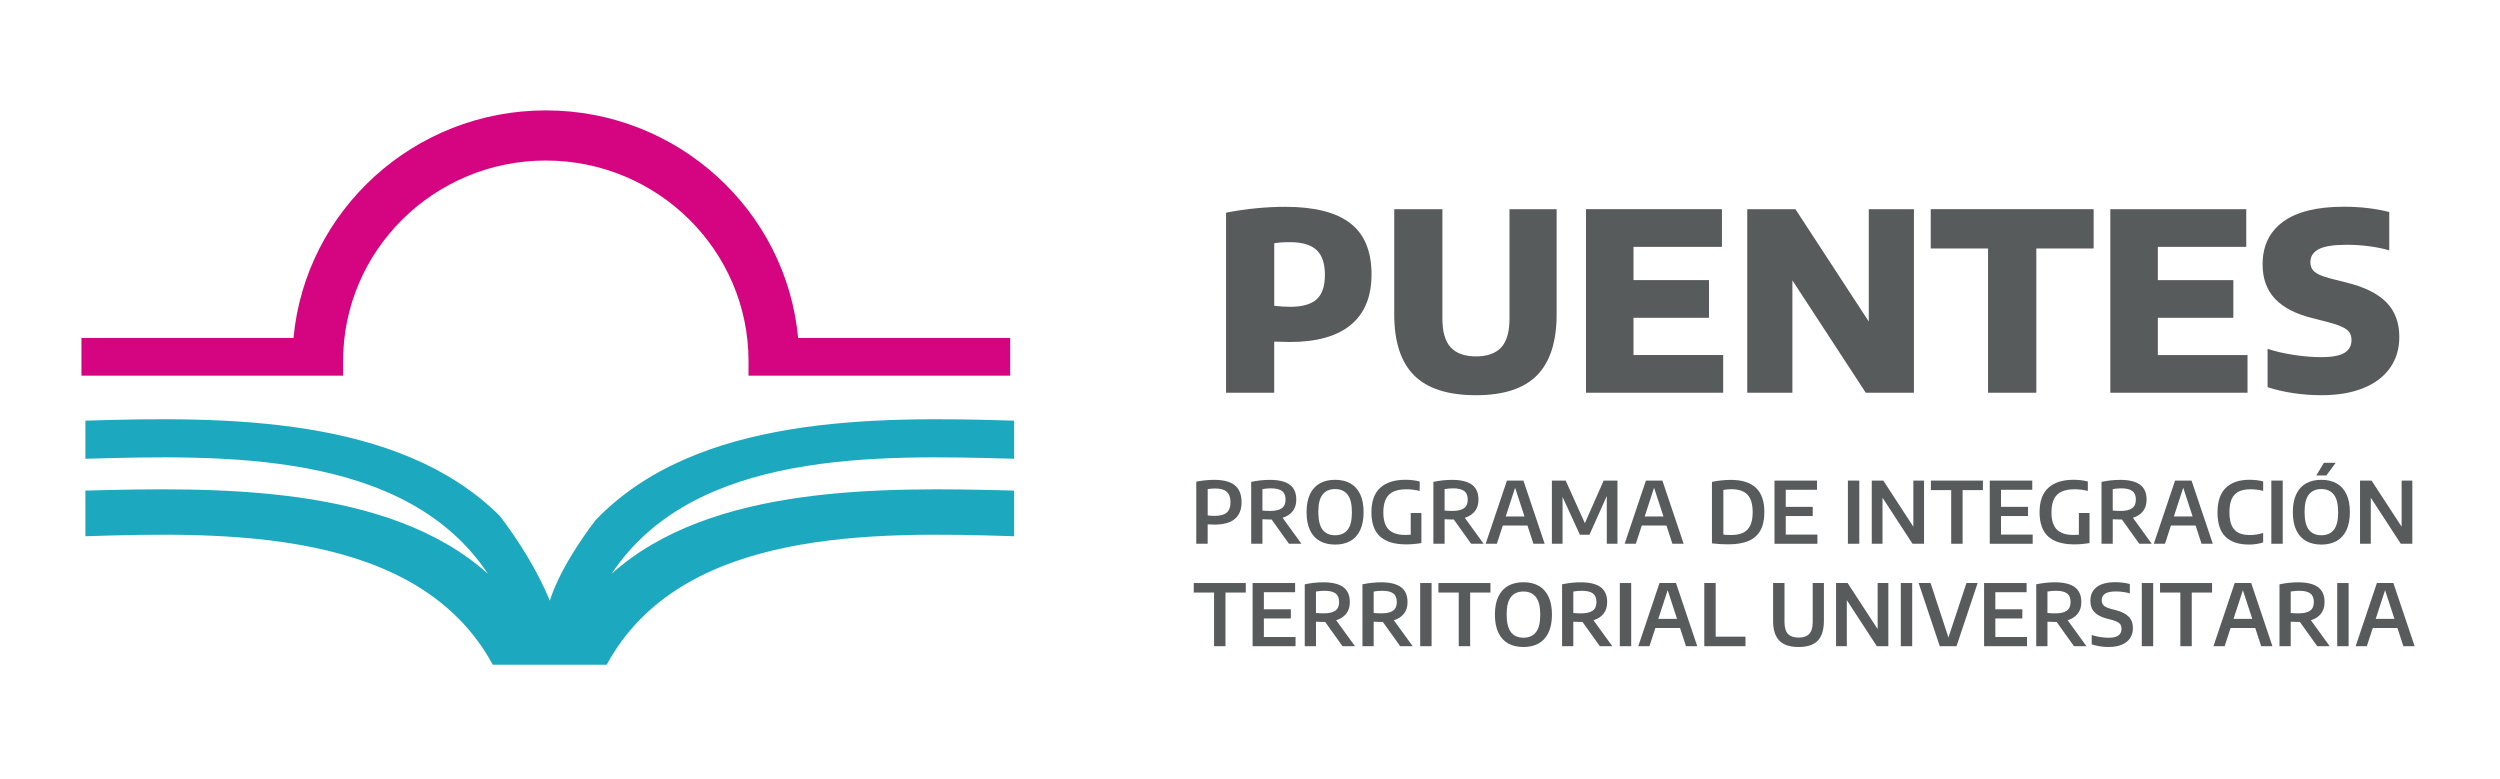 <?xml version="1.0" encoding="utf-8"?>
<!-- Generator: Adobe Illustrator 26.0.1, SVG Export Plug-In . SVG Version: 6.00 Build 0)  -->
<svg version="1.1" id="Capa_1" xmlns="http://www.w3.org/2000/svg" xmlns:xlink="http://www.w3.org/1999/xlink" x="0px" y="0px"
	 viewBox="0 0 1500 467.35" style="enable-background:new 0 0 1500 467.35;" xml:space="preserve">
<style type="text/css">
	.st0{fill:#D50481;}
	.st1{fill:#1CA8BE;}
	.st2{fill:#585B5B;}
</style>
<g>
	<g>
		<path class="st0" d="M478.88,202.76c-7.09-76.45-72.27-136.53-151.39-136.53c-79.12,0-144.31,60.08-151.39,136.53H48.87v22.64
			h126.58h8.9h21.52v-8.8c0-66.32,54.56-120.28,121.62-120.28c67.06,0,121.62,53.96,121.62,120.28v8.8h15.6h14.83h126.58v-22.64
			H478.88z"/>
		<path class="st1" d="M299.95,309.62c-60.47-60.28-165.42-59.83-248.72-57.22v22.86c82.24-2.3,192.12-5.28,241.5,69.01
			c-59.47-53.38-162.33-52.06-241.5-49.91v27.39c84.12-2.69,199.9-4.94,244.44,77.08h68.36c44.48-82.01,160.38-79.78,244.44-77.08
			v-27.39c-79.32-2.13-181.92-3.49-241.51,49.91c49.3-74.28,159.37-71.32,241.51-69.01v-22.86c-84.57-2.64-191.01-3.05-251.15,59.71
			c-22.73,29.89-27.38,48.3-27.38,48.3C322.14,341.78,311.31,324.62,299.95,309.62"/>
	</g>
	<g>
		<g>
			<g>
				<path class="st2" d="M717.77,288.99c3.67-0.72,7.28-1.08,10.83-1.08c5.48,0,9.57,1.09,12.28,3.27
					c2.71,2.18,4.06,5.56,4.06,10.16c0,4.42-1.35,7.76-4.05,10.03s-6.75,3.39-12.17,3.39c-0.87,0-2.25-0.05-4.12-0.15v11.65h-6.84
					V288.99z M736.02,307.58c1.51-1.3,2.27-3.36,2.27-6.2c0-2.87-0.74-4.96-2.22-6.29s-3.77-1.99-6.88-1.99
					c-1.59,0-3.12,0.12-4.58,0.36v15.8c1.16,0.17,2.56,0.26,4.2,0.26C732.1,309.53,734.5,308.88,736.02,307.58z"/>
				<path class="st2" d="M773.37,326.25l-10.42-14.57c-0.24,0.02-0.6,0.03-1.08,0.03c-1.02,0-2.49-0.05-4.41-0.15v14.7h-6.74v-37.14
					c3.74-0.8,7.48-1.2,11.22-1.2c5.31,0,9.27,0.96,11.9,2.89s3.93,4.91,3.93,8.94c0.02,2.77-0.68,5.07-2.09,6.91
					c-1.41,1.84-3.45,3.18-6.11,4.02l11.29,15.57H773.37z M757.46,306.33c1.62,0.15,3.13,0.23,4.53,0.23c3.23,0,5.59-0.54,7.09-1.63
					c1.5-1.08,2.25-2.8,2.25-5.16s-0.7-4.07-2.11-5.15c-1.41-1.08-3.62-1.61-6.65-1.61c-1.71,0-3.42,0.15-5.12,0.46V306.33z"/>
				<path class="st2" d="M791.95,324.64c-2.55-1.4-4.52-3.55-5.92-6.45s-2.09-6.53-2.09-10.88s0.7-7.98,2.09-10.87
					c1.39-2.89,3.37-5.04,5.93-6.45c2.56-1.41,5.59-2.11,9.09-2.11c3.52,0,6.55,0.7,9.1,2.11c2.55,1.41,4.52,3.56,5.92,6.45
					c1.39,2.89,2.09,6.52,2.09,10.87c0,4.34-0.7,7.96-2.1,10.86c-1.4,2.9-3.38,5.06-5.93,6.47c-2.55,1.41-5.58,2.11-9.08,2.11
					C797.54,326.74,794.5,326.04,791.95,324.64z M808.55,317.89c1.73-2.18,2.6-5.66,2.6-10.44c0-4.92-0.87-8.48-2.61-10.69
					c-1.74-2.21-4.23-3.32-7.48-3.32s-5.73,1.08-7.47,3.25c-1.73,2.17-2.6,5.65-2.6,10.45c0,4.93,0.86,8.5,2.59,10.71
					s4.22,3.3,7.48,3.3S806.81,320.07,808.55,317.89z"/>
				<path class="st2" d="M852.84,307.81v18.03c-3.19,0.53-6.22,0.79-9.09,0.79c-7,0-12.23-1.57-15.69-4.7
					c-3.46-3.13-5.19-7.99-5.21-14.56c0-6.56,1.75-11.45,5.26-14.67c3.51-3.23,8.58-4.84,15.23-4.84c2.94,0,5.76,0.34,8.48,1.02
					v5.69c-2.6-0.67-5.24-1-7.94-1c-3.14,0-5.73,0.46-7.76,1.38c-2.03,0.92-3.56,2.4-4.58,4.44c-1.02,2.04-1.54,4.72-1.54,8.05
					c0,4.71,1.08,8.14,3.25,10.3s5.51,3.23,10.01,3.23c0.97,0,2.03-0.04,3.18-0.13v-13.04H852.84z"/>
				<path class="st2" d="M882.68,326.25l-10.42-14.57c-0.24,0.02-0.6,0.03-1.08,0.03c-1.02,0-2.49-0.05-4.41-0.15v14.7h-6.74v-37.14
					c3.74-0.8,7.48-1.2,11.22-1.2c5.31,0,9.27,0.96,11.9,2.89s3.93,4.91,3.93,8.94c0.02,2.77-0.68,5.07-2.09,6.91
					c-1.41,1.84-3.45,3.18-6.11,4.02l11.29,15.57H882.68z M866.77,306.33c1.62,0.15,3.13,0.23,4.53,0.23c3.23,0,5.59-0.54,7.09-1.63
					c1.5-1.08,2.25-2.8,2.25-5.16s-0.7-4.07-2.11-5.15c-1.41-1.08-3.62-1.61-6.65-1.61c-1.71,0-3.42,0.15-5.12,0.46V306.33z"/>
				<path class="st2" d="M920.04,326.25l-3.56-10.91h-14.8l-3.56,10.91h-6.71l12.75-37.9h9.89l12.75,37.9H920.04z M903.45,309.86
					h11.24l-5.63-17.21L903.45,309.86z"/>
				<path class="st2" d="M962.2,288.35h8.27v37.9h-6.4v-28.63l-10.4,23.23h-5.74l-10.4-22.69v28.09h-6.4v-37.9h8.27l11.52,25.56
					L962.2,288.35z"/>
				<path class="st2" d="M1003.43,326.25l-3.56-10.91h-14.8l-3.56,10.91h-6.71l12.75-37.9h9.89l12.75,37.9H1003.43z M986.83,309.86
					h11.24l-5.63-17.21L986.83,309.86z"/>
				<path class="st2" d="M1027.17,326.02v-36.91c1.71-0.36,3.55-0.64,5.53-0.86c1.98-0.21,3.89-0.32,5.74-0.32
					c6.71,0,11.75,1.59,15.12,4.76s5.06,8.04,5.06,14.6c0,4.49-0.79,8.16-2.38,11s-3.97,4.94-7.16,6.29
					c-3.18,1.35-7.2,2.02-12.05,2.02C1033.77,326.61,1030.48,326.41,1027.17,326.02z M1045.96,319.61c1.89-0.93,3.3-2.4,4.24-4.42
					c0.94-2.01,1.41-4.65,1.41-7.91c0-3.23-0.47-5.85-1.41-7.88c-0.94-2.02-2.34-3.51-4.21-4.46c-1.87-0.95-4.25-1.42-7.13-1.42
					c-1.45,0-3.07,0.15-4.84,0.44v26.81c1.31,0.15,2.89,0.23,4.71,0.23C1041.66,321,1044.07,320.54,1045.96,319.61z"/>
				<path class="st2" d="M1071.45,320.75h19v5.51h-25.76v-37.9h25.51v5.51h-18.75v10.24h16.19v5.51h-16.19V320.75z"/>
				<path class="st2" d="M1108.74,326.25v-37.9h6.84v37.9H1108.74z"/>
				<path class="st2" d="M1148,288.35h6.43v37.9h-6.92l-18-27.63v27.63h-6.45v-37.9h6.92l18.03,27.66V288.35z"/>
				<path class="st2" d="M1170.72,326.25v-32.19h-12.19v-5.71h31.22v5.71h-12.19v32.19H1170.72z"/>
				<path class="st2" d="M1200.61,320.75h19v5.51h-25.76v-37.9h25.51v5.51h-18.75v10.24h16.19v5.51h-16.19V320.75z"/>
				<path class="st2" d="M1253.72,307.81v18.03c-3.19,0.53-6.22,0.79-9.09,0.79c-7,0-12.23-1.57-15.69-4.7
					c-3.46-3.13-5.19-7.99-5.21-14.56c0-6.56,1.75-11.45,5.26-14.67c3.51-3.23,8.58-4.84,15.23-4.84c2.94,0,5.76,0.34,8.48,1.02
					v5.69c-2.6-0.67-5.24-1-7.94-1c-3.14,0-5.73,0.46-7.76,1.38c-2.03,0.92-3.56,2.4-4.58,4.44c-1.02,2.04-1.54,4.72-1.54,8.05
					c0,4.71,1.08,8.14,3.25,10.3s5.51,3.23,10.01,3.23c0.97,0,2.03-0.04,3.18-0.13v-13.04H1253.72z"/>
				<path class="st2" d="M1283.56,326.25l-10.42-14.57c-0.24,0.02-0.6,0.03-1.08,0.03c-1.02,0-2.49-0.05-4.41-0.15v14.7h-6.74
					v-37.14c3.74-0.8,7.48-1.2,11.22-1.2c5.31,0,9.27,0.96,11.9,2.89s3.93,4.91,3.93,8.94c0.02,2.77-0.68,5.07-2.09,6.91
					c-1.41,1.84-3.45,3.18-6.11,4.02l11.29,15.57H1283.56z M1267.65,306.33c1.62,0.15,3.13,0.23,4.53,0.23
					c3.23,0,5.59-0.54,7.09-1.63c1.5-1.08,2.25-2.8,2.25-5.16s-0.7-4.07-2.11-5.15c-1.41-1.08-3.62-1.61-6.65-1.61
					c-1.71,0-3.42,0.15-5.12,0.46V306.33z"/>
				<path class="st2" d="M1320.92,326.25l-3.56-10.91h-14.8l-3.56,10.91h-6.71l12.75-37.9h9.89l12.75,37.9H1320.92z M1304.33,309.86
					h11.24l-5.63-17.21L1304.33,309.86z"/>
				<path class="st2" d="M1335.34,322.09c-3.23-3.1-4.84-8-4.84-14.71c0-6.52,1.65-11.41,4.96-14.65s8.07-4.87,14.3-4.87
					c2.8,0,5.51,0.32,8.14,0.97v5.69c-2.46-0.63-5.01-0.95-7.66-0.95c-2.83,0-5.17,0.46-7.02,1.38c-1.84,0.92-3.23,2.39-4.16,4.39
					c-0.93,2.01-1.4,4.65-1.4,7.93c0,3.35,0.46,6.03,1.38,8.05s2.28,3.48,4.08,4.37c1.8,0.89,4.08,1.33,6.83,1.33
					c2.58,0,5.22-0.42,7.94-1.25v5.69c-1.26,0.41-2.62,0.73-4.08,0.95s-2.94,0.33-4.44,0.33
					C1343.25,326.74,1338.57,325.19,1335.34,322.09z"/>
				<path class="st2" d="M1362.8,326.25v-37.9h6.84v37.9H1362.8z"/>
				<path class="st2" d="M1383.71,324.64c-2.55-1.4-4.52-3.55-5.92-6.45s-2.09-6.53-2.09-10.88s0.7-7.98,2.09-10.87
					c1.39-2.89,3.37-5.04,5.93-6.45c2.56-1.41,5.59-2.11,9.09-2.11c3.52,0,6.55,0.7,9.1,2.11c2.55,1.41,4.52,3.56,5.92,6.45
					c1.39,2.89,2.09,6.52,2.09,10.87c0,4.34-0.7,7.96-2.1,10.86c-1.4,2.9-3.38,5.06-5.93,6.47c-2.55,1.41-5.58,2.11-9.08,2.11
					C1389.3,326.74,1386.26,326.04,1383.71,324.64z M1400.3,317.89c1.73-2.18,2.6-5.66,2.6-10.44c0-4.92-0.87-8.48-2.61-10.69
					c-1.74-2.21-4.23-3.32-7.48-3.32s-5.73,1.08-7.47,3.25c-1.73,2.17-2.6,5.65-2.6,10.45c0,4.93,0.86,8.5,2.59,10.71
					s4.22,3.3,7.48,3.3S1398.57,320.07,1400.3,317.89z M1389.77,285.27l4.56-7.58h7.09l-5.61,7.58H1389.77z"/>
				<path class="st2" d="M1440.96,288.35h6.43v37.9h-6.92l-18-27.63v27.63h-6.45v-37.9h6.92l18.03,27.66V288.35z"/>
				<path class="st2" d="M728.44,387.72v-32.19h-12.19v-5.71h31.22v5.71h-12.19v32.19H728.44z"/>
				<path class="st2" d="M758.32,382.21h19v5.51h-25.76v-37.9h25.51v5.51h-18.75v10.24h16.19v5.51h-16.19V382.21z"/>
				<path class="st2" d="M805.5,387.72l-10.42-14.57c-0.24,0.02-0.6,0.03-1.08,0.03c-1.02,0-2.49-0.05-4.41-0.15v14.7h-6.74v-37.14
					c3.74-0.8,7.48-1.2,11.22-1.2c5.31,0,9.27,0.96,11.9,2.89s3.93,4.91,3.93,8.94c0.02,2.77-0.68,5.07-2.09,6.91
					c-1.41,1.84-3.45,3.18-6.11,4.02L813,387.72H805.5z M789.59,367.79c1.62,0.15,3.13,0.23,4.53,0.23c3.23,0,5.59-0.54,7.09-1.63
					c1.5-1.08,2.25-2.8,2.25-5.16s-0.7-4.07-2.11-5.15c-1.41-1.08-3.62-1.61-6.65-1.61c-1.71,0-3.42,0.15-5.12,0.46V367.79z"/>
				<path class="st2" d="M840.12,387.72l-10.42-14.57c-0.24,0.02-0.6,0.03-1.08,0.03c-1.02,0-2.49-0.05-4.41-0.15v14.7h-6.74v-37.14
					c3.74-0.8,7.48-1.2,11.22-1.2c5.31,0,9.27,0.96,11.9,2.89s3.93,4.91,3.93,8.94c0.02,2.77-0.68,5.07-2.09,6.91
					c-1.41,1.84-3.45,3.18-6.11,4.02l11.29,15.57H840.12z M824.22,367.79c1.62,0.15,3.13,0.23,4.53,0.23c3.23,0,5.59-0.54,7.09-1.63
					c1.5-1.08,2.25-2.8,2.25-5.16s-0.7-4.07-2.11-5.15c-1.41-1.08-3.62-1.61-6.65-1.61c-1.71,0-3.42,0.15-5.12,0.46V367.79z"/>
				<path class="st2" d="M852.11,387.72v-37.9h6.84v37.9H852.11z"/>
				<path class="st2" d="M875.24,387.72v-32.19h-12.19v-5.71h31.22v5.71h-12.19v32.19H875.24z"/>
				<path class="st2" d="M904.96,386.1c-2.55-1.4-4.52-3.55-5.92-6.45s-2.09-6.53-2.09-10.88s0.7-7.98,2.09-10.87
					c1.39-2.89,3.37-5.04,5.93-6.45c2.56-1.41,5.59-2.11,9.09-2.11c3.52,0,6.55,0.7,9.1,2.11c2.55,1.41,4.52,3.56,5.92,6.45
					c1.39,2.89,2.09,6.52,2.09,10.87c0,4.34-0.7,7.96-2.1,10.86c-1.4,2.9-3.38,5.06-5.93,6.47c-2.55,1.41-5.58,2.11-9.08,2.11
					C910.54,388.2,907.51,387.5,904.96,386.1z M921.55,379.36c1.73-2.18,2.6-5.66,2.6-10.44c0-4.92-0.87-8.48-2.61-10.69
					c-1.74-2.21-4.23-3.32-7.48-3.32s-5.73,1.08-7.47,3.25c-1.73,2.17-2.6,5.65-2.6,10.45c0,4.93,0.86,8.5,2.59,10.71
					s4.22,3.3,7.48,3.3S919.82,381.53,921.55,379.36z"/>
				<path class="st2" d="M959.9,387.72l-10.42-14.57c-0.24,0.02-0.6,0.03-1.08,0.03c-1.02,0-2.49-0.05-4.41-0.15v14.7h-6.74v-37.14
					c3.74-0.8,7.48-1.2,11.22-1.2c5.31,0,9.27,0.96,11.9,2.89s3.93,4.91,3.93,8.94c0.02,2.77-0.68,5.07-2.09,6.91
					c-1.41,1.84-3.45,3.18-6.11,4.02l11.29,15.57H959.9z M944,367.79c1.62,0.15,3.13,0.23,4.53,0.23c3.23,0,5.59-0.54,7.09-1.63
					c1.5-1.08,2.25-2.8,2.25-5.16s-0.7-4.07-2.11-5.15c-1.41-1.08-3.62-1.61-6.65-1.61c-1.71,0-3.42,0.15-5.12,0.46V367.79z"/>
				<path class="st2" d="M971.89,387.72v-37.9h6.84v37.9H971.89z"/>
				<path class="st2" d="M1011.59,387.72l-3.56-10.91h-14.8l-3.56,10.91h-6.71l12.75-37.9h9.89l12.75,37.9H1011.59z M994.99,371.33
					h11.24l-5.63-17.21L994.99,371.33z"/>
				<path class="st2" d="M1022.57,387.72v-37.9h6.84v32.19h17.88v5.71H1022.57z"/>
				<path class="st2" d="M1067.56,384.35c-2.47-2.57-3.7-6.52-3.7-11.84v-22.69h6.84v23.38c0,3.24,0.69,5.61,2.06,7.11
					c1.37,1.49,3.51,2.24,6.42,2.24c2.89,0,5.02-0.75,6.39-2.24c1.38-1.49,2.06-3.86,2.06-7.11v-23.38h6.71v22.69
					c0,5.34-1.22,9.3-3.66,11.86c-2.44,2.56-6.27,3.84-11.5,3.84C1073.9,388.2,1070.03,386.92,1067.56,384.35z"/>
				<path class="st2" d="M1126.58,349.81h6.43v37.9h-6.92l-18-27.63v27.63h-6.45v-37.9h6.92l18.03,27.66V349.81z"/>
				<path class="st2" d="M1140.48,387.72v-37.9h6.84v37.9H1140.48z"/>
				<path class="st2" d="M1179.87,349.81h6.71l-12.68,37.9h-10.04l-12.68-37.9h7.17l10.71,32.71L1179.87,349.81z"/>
				<path class="st2" d="M1197.21,382.21h19v5.51h-25.76v-37.9h25.51v5.51h-18.75v10.24h16.19v5.51h-16.19V382.21z"/>
				<path class="st2" d="M1244.39,387.72l-10.42-14.57c-0.24,0.02-0.6,0.03-1.08,0.03c-1.02,0-2.49-0.05-4.41-0.15v14.7h-6.74
					v-37.14c3.74-0.8,7.48-1.2,11.22-1.2c5.31,0,9.27,0.96,11.9,2.89s3.93,4.91,3.93,8.94c0.02,2.77-0.68,5.07-2.09,6.91
					c-1.41,1.84-3.45,3.18-6.11,4.02l11.29,15.57H1244.39z M1228.48,367.79c1.62,0.15,3.13,0.23,4.53,0.23
					c3.23,0,5.59-0.54,7.09-1.63c1.5-1.08,2.25-2.8,2.25-5.16s-0.7-4.07-2.11-5.15c-1.41-1.08-3.62-1.61-6.65-1.61
					c-1.71,0-3.42,0.15-5.12,0.46V367.79z"/>
				<path class="st2" d="M1259.92,387.79c-1.75-0.27-3.38-0.67-4.9-1.18v-5.61c1.55,0.53,3.23,0.93,5.03,1.22
					c1.8,0.28,3.5,0.42,5.11,0.42c2.68,0,4.64-0.45,5.89-1.36c1.25-0.9,1.87-2.23,1.87-3.97c0-0.99-0.19-1.81-0.58-2.46
					c-0.38-0.65-1.02-1.21-1.91-1.69c-0.89-0.48-2.13-0.92-3.71-1.33l-2.56-0.67c-3.35-0.84-5.84-2.12-7.48-3.87
					c-1.64-1.74-2.46-4.02-2.46-6.84c0-3.53,1.27-6.27,3.8-8.22c2.54-1.95,6.25-2.92,11.15-2.92c1.6,0,3.16,0.1,4.67,0.29
					s2.86,0.47,4.06,0.83v5.61c-1.23-0.38-2.57-0.67-4.02-0.87c-1.45-0.21-2.91-0.31-4.38-0.31c-2.95,0-5.11,0.45-6.45,1.36
					c-1.35,0.91-2.02,2.19-2.02,3.87c0,0.94,0.17,1.72,0.53,2.36c0.35,0.63,0.93,1.18,1.74,1.64c0.81,0.46,1.92,0.89,3.34,1.28
					l2.56,0.64c3.64,0.91,6.3,2.23,8,3.97c1.7,1.74,2.55,4.03,2.55,6.86c0,2.36-0.58,4.39-1.73,6.1c-1.15,1.71-2.83,3.01-5.02,3.91
					c-2.19,0.9-4.81,1.34-7.85,1.34C1263.42,388.2,1261.67,388.07,1259.92,387.79z"/>
				<path class="st2" d="M1285.08,387.72v-37.9h6.84v37.9H1285.08z"/>
				<path class="st2" d="M1308.21,387.72v-32.19h-12.19v-5.71h31.22v5.71h-12.19v32.19H1308.21z"/>
				<path class="st2" d="M1356.71,387.72l-3.56-10.91h-14.8l-3.56,10.91h-6.71l12.75-37.9h9.89l12.75,37.9H1356.71z M1340.12,371.33
					h11.24l-5.63-17.21L1340.12,371.33z"/>
				<path class="st2" d="M1390.34,387.72l-10.42-14.57c-0.24,0.02-0.6,0.03-1.08,0.03c-1.02,0-2.49-0.05-4.41-0.15v14.7h-6.74
					v-37.14c3.74-0.8,7.48-1.2,11.22-1.2c5.31,0,9.27,0.96,11.9,2.89s3.93,4.91,3.93,8.94c0.02,2.77-0.68,5.07-2.09,6.91
					c-1.41,1.84-3.45,3.18-6.11,4.02l11.29,15.57H1390.34z M1374.44,367.79c1.62,0.15,3.13,0.23,4.53,0.23
					c3.23,0,5.59-0.54,7.09-1.63c1.5-1.08,2.25-2.8,2.25-5.16s-0.7-4.07-2.11-5.15c-1.41-1.08-3.62-1.61-6.65-1.61
					c-1.71,0-3.42,0.15-5.12,0.46V367.79z"/>
				<path class="st2" d="M1402.33,387.72v-37.9h6.84v37.9H1402.33z"/>
				<path class="st2" d="M1442.02,387.72l-3.56-10.91h-14.8l-3.56,10.91h-6.71l12.75-37.9h9.89l12.75,37.9H1442.02z M1425.43,371.33
					h11.24l-5.63-17.21L1425.43,371.33z"/>
			</g>
		</g>
		<g>
			<g>
				<path class="st2" d="M735.64,127.59c12.19-2.33,24.05-3.5,35.59-3.5c17.4,0,30.37,3.27,38.9,9.82
					c8.53,6.55,12.79,16.79,12.79,30.73c0,13.35-4.15,23.44-12.45,30.29c-8.3,6.85-20.5,10.27-36.61,10.27
					c-1.51,0-3.56-0.05-6.17-0.15l-3.16-0.07v30.66h-28.9V127.59z M789.97,179.6c3.31-2.98,4.97-7.89,4.97-14.73
					s-1.7-11.82-5.08-14.92c-3.39-3.1-8.69-4.65-15.91-4.65c-3.76,0-6.9,0.22-9.41,0.67v37.51c3.46,0.4,6.67,0.6,9.63,0.6
					C781.39,184.07,786.65,182.58,789.97,179.6z"/>
				<path class="st2" d="M848.43,225.19c-7.93-7.96-11.89-20.15-11.89-36.58V125.5h28.9v65.79c0,7.84,1.67,13.56,5,17.15
					c3.34,3.6,8.39,5.39,15.16,5.39c6.77,0,11.81-1.8,15.13-5.39c3.31-3.6,4.96-9.31,4.96-17.15V125.5h28.29v63.11
					c0,16.37-3.91,28.55-11.74,36.54c-7.82,7.99-20.04,11.98-36.65,11.98C868.75,237.13,856.36,233.15,848.43,225.19z"/>
				<path class="st2" d="M980.11,213.02h53.8v22.62h-82.32V125.5h81.57v22.62h-53.05v19.94h45.3v22.62h-45.3V213.02z"/>
				<path class="st2" d="M1121.27,125.5h27.09v110.14h-28.9l-44.02-67.42v67.42h-27.09V125.5h28.9l44.02,67.42V125.5z"/>
				<path class="st2" d="M1192.83,235.64v-86.55h-34.39V125.5h97.75v23.59h-34.39v86.55H1192.83z"/>
				<path class="st2" d="M1294.71,213.02h53.8v22.62h-82.32V125.5h81.57v22.62h-53.05v19.94h45.3v22.62h-45.3V213.02z"/>
				<path class="st2" d="M1375.94,235.87c-5.59-0.84-10.72-2.04-15.39-3.57v-23c4.62,1.54,9.86,2.75,15.73,3.65
					c5.87,0.89,11.36,1.34,16.48,1.34c6.52,0,11.17-0.87,13.96-2.61c2.79-1.73,4.18-4.27,4.18-7.59c0-1.83-0.4-3.36-1.2-4.58
					c-0.8-1.22-2.21-2.31-4.21-3.27c-2.01-0.97-4.89-1.95-8.65-2.94l-9.18-2.38c-10.03-2.43-17.56-6.29-22.57-11.57
					c-5.02-5.28-7.53-12.19-7.53-20.72c0-11.06,4.1-19.6,12.3-25.6c8.2-6,20.35-9,36.46-9c5.07,0,9.93,0.28,14.6,0.85
					c4.67,0.57,8.88,1.35,12.64,2.34v23c-3.46-1.04-7.45-1.86-11.96-2.46c-4.51-0.6-9.03-0.89-13.54-0.89
					c-7.97,0-13.61,0.89-16.89,2.68c-3.29,1.79-4.93,4.32-4.93,7.59c0,1.69,0.35,3.11,1.05,4.28c0.7,1.17,1.92,2.19,3.65,3.09
					c1.73,0.89,4.18,1.76,7.34,2.6l9.18,2.31c11.04,2.68,19.15,6.66,24.34,11.94c5.19,5.28,7.79,12.22,7.79,20.8
					c0,7.14-1.85,13.35-5.57,18.6c-3.71,5.26-9.07,9.3-16.06,12.13c-7,2.83-15.34,4.24-25.02,4.24
					C1387.19,237.13,1381.53,236.71,1375.94,235.87z"/>
			</g>
		</g>
	</g>
</g>
</svg>
